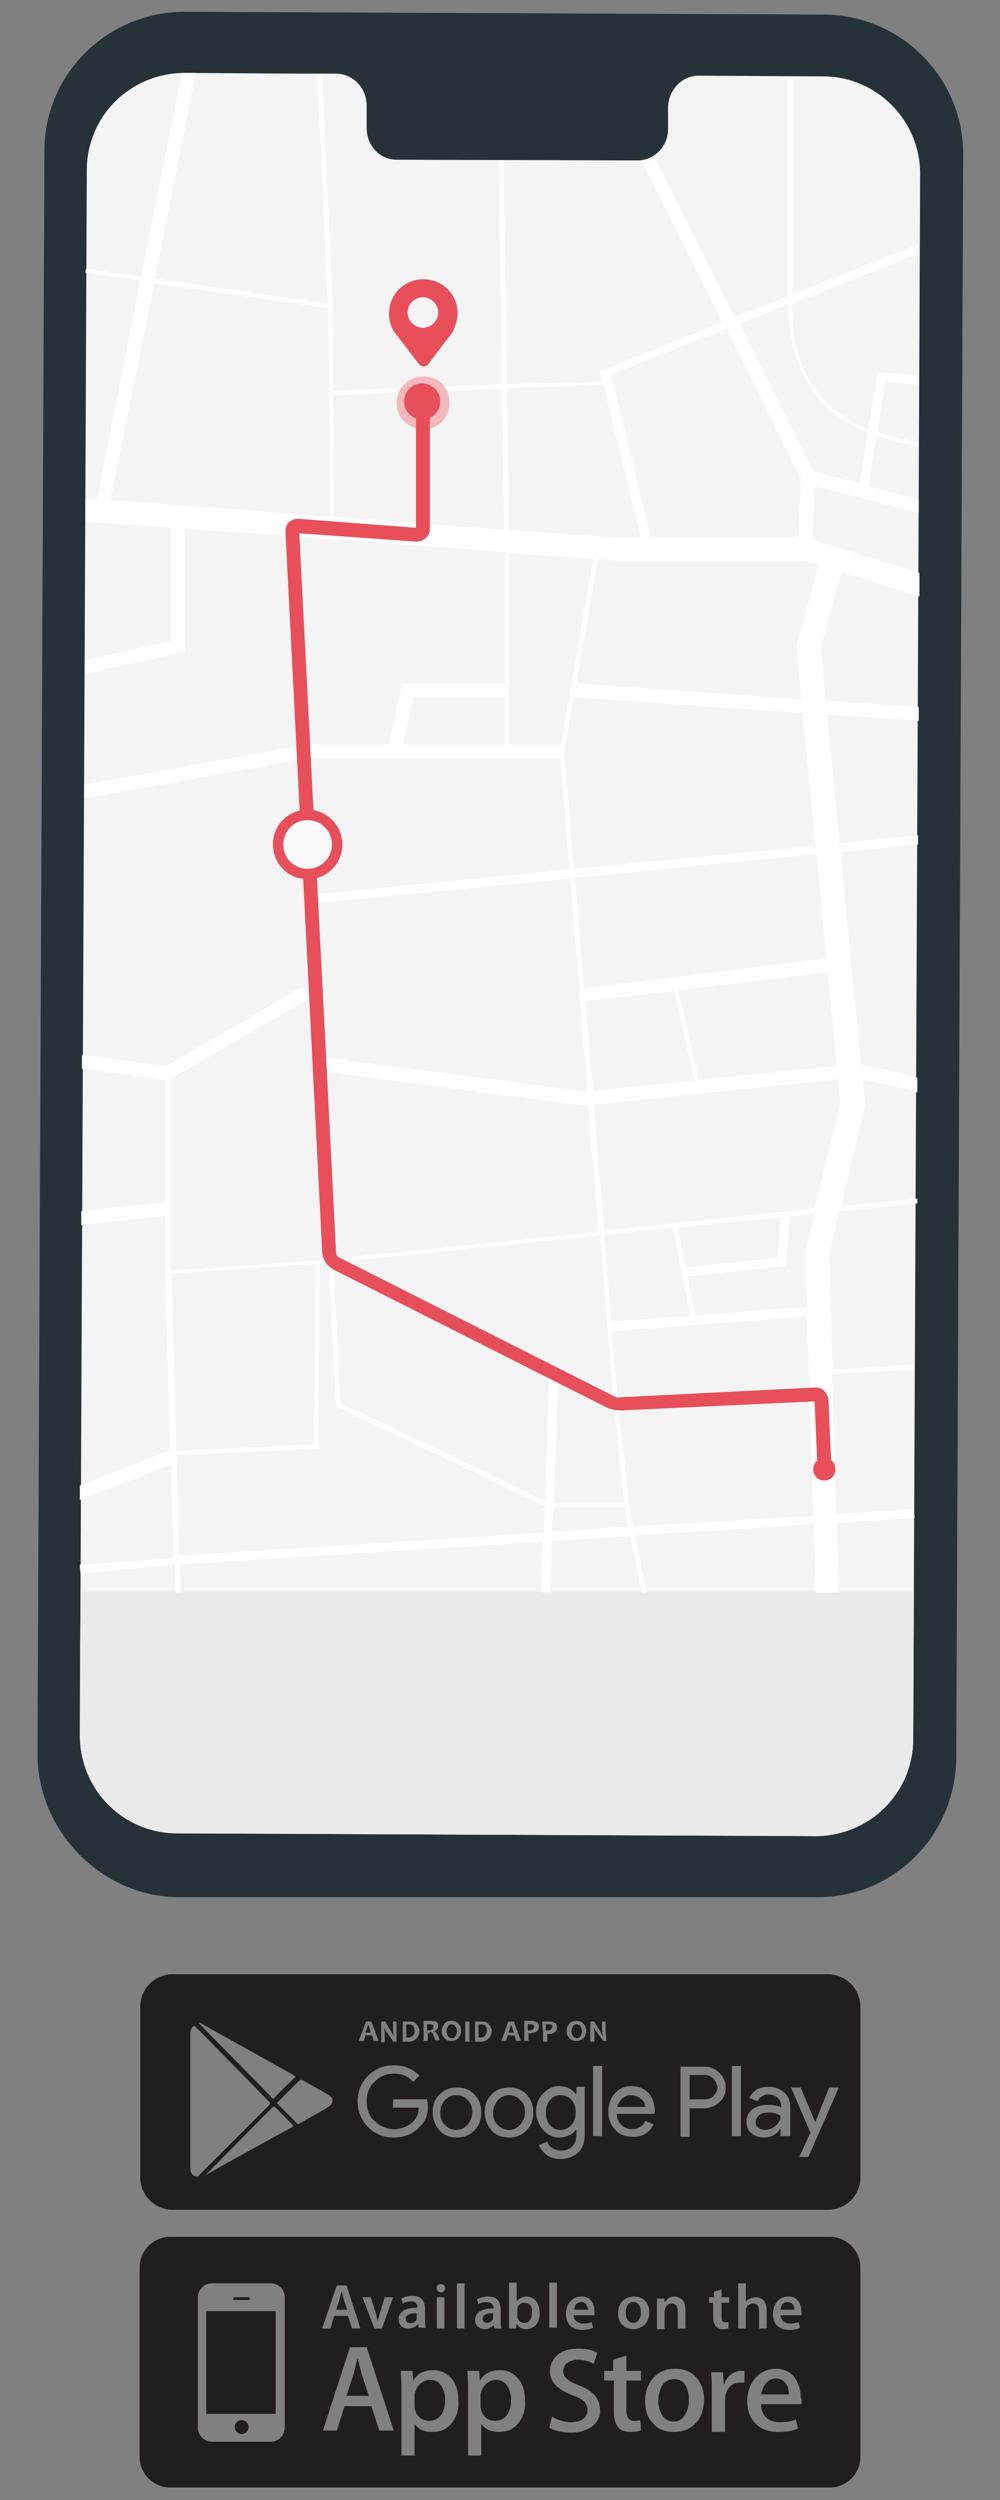 <?xml version="1.0" encoding="utf-8"?>
<!-- Generator: Adobe Illustrator 16.0.0, SVG Export Plug-In . SVG Version: 6.00 Build 0)  -->
<!DOCTYPE svg PUBLIC "-//W3C//DTD SVG 1.1//EN" "http://www.w3.org/Graphics/SVG/1.1/DTD/svg11.dtd">
<svg version="1.1" id="Capa_1" xmlns="http://www.w3.org/2000/svg" xmlns:xlink="http://www.w3.org/1999/xlink" x="0px" y="0px"
	 width="144px" height="360px" viewBox="0 0 144 360" style="enable-background:new 0 0 144 360;" xml:space="preserve">
<rect x="0" y="0" width="144" height="360" fill="#808080" stroke="none"/>
<style type="text/css">
<![CDATA[
	.st0{fill:#E7505B;}
	.st1{fill:#EAEAEA;}
	.st2{fill:#263238;}
	.st3{fill:#F4F4F4;}
	.st4{fill:#F9F9F9;}
	.st5{opacity:0.6;}
	.st6{fill-rule:evenodd;clip-rule:evenodd;fill:#221E1F;}
	.st7{fill:#FFFFFF;}
	.st8{clip-path:url(#SVGID_2_);fill:#FFFFFF;}
]]>
</style>
<path class="st2" d="M117.5,273.2H25.8c-11.1,0-20.4-9.5-20.4-20.6l1-230.9c0-11.1,9.1-20,20.2-20l92.1,0.4c11.1,0.1,20,9.1,20,20.1
	l-1,230.9C137.6,264.4,128.6,273.3,117.5,273.2"/>
<path class="st3" d="M118.5,11l-17.9-0.1c-2.4,0-4.3,2-4.4,4.5l0,3.2c0,2.5-2,4.5-4.4,4.5L57.1,23c-2.4,0-4.3-2-4.3-4.6l0-3.2
	c0-2.5-1.9-4.5-4.3-4.6l-6.3,0l-15.6-0.1c-7.8,0-14.1,6.2-14.1,14l-1,225.4c0,7.8,6.2,14.1,14,14.1l91.9,0.4c7.8,0,14.1-6.2,14.1-14
	l1-225.4C132.5,17.4,126.3,11,118.5,11"/>
<path class="st1" d="M25.5,264l91.9,0.4c7.8,0,14.1-6.2,14.1-14l0.1-21.2h-10.9h-3.3H93.1h-0.7H79.2h-1.3H25.9h-0.7H11.6l-0.1,16v5
	C11.7,257.9,17.9,264,25.5,264"/>
<path class="st7" d="M25.2,225.3l0.1,4h0.7l-0.1-4l52.3-3.3c-0.1,2.6-0.2,5.1-0.3,7.3h1.3c0.1-2.1,0.2-4.7,0.3-7.4l11.3-0.7l1.6,8.1
	h0.7l-1.6-8.2l25.7-1.6l0.3,9.8h3.3l-0.3-10l11.2-0.7l-0.1-1.3l-11.2,0.7l-0.6-20.1l11.9-0.7l0-0.7l-11.8,0.7l-0.5-16.8l1.5-6
	l11.2-1.1l0-0.7l-11,1.1l3.5-14.6l-0.4-3.7c1.6,0.3,4.5,1,7.9,1.9l0-2.1c-4.5-1.2-6.9-1.7-8.1-1.9l-3-30.6l11.2-1.1l0-1.3l-11.3,1.1
	l-1.8-18.5l13.2,0.9l0-2l-13.4-0.9l-0.7-7.7l3-10.8l11.2,3.5l0-3.4L117,77.7l0.3-7.7l15,3.9l0-2l-7.3-1.9l1.2-7.2
	c2.2,0.7,4.2,1.2,6.1,1.6l0-0.7c-1.9-0.4-3.9-0.9-6-1.5l1.2-7.2l4.8,0.4l0-1.3l-5.9-0.5l-1.4,8.2c-3.5-1.3-11.3-5.7-10.9-18.1
	l18.3-7.2l0-0.8l-0.2-0.5l-18.1,7.2l0-31.1l-0.7,0l0,31.4l-7.6,3l-11.5-23c-0.5,0.4-1.2,0.6-1.8,0.7l11.5,23l-17.6,7l0.4,1.6
	L73,55.3l-0.5-32.2l-0.7,0l0.5,32.2l-24.3,1c0-5-0.1-9.6-0.1-12.2l0-0.3l0,0l-1.5-33.2l-0.7,0l1.5,33.1l-24.9-3.6l5.9-29.6l-1.7,0
	c-0.1,0-0.2,0-0.3,0l-5.9,29.3l-7.9-1.1l-0.1,0.4l0,0.2l7.9,1.1L14,71.9l-1.7-0.1l0,3.3L24.6,76v16.3l-12.4,2.8l0,2l14.4-3.3V76.1
	l46.1,3.4v18.9H57.9l-1.9,8.8H44L12.1,113l0,2l32.1-5.8h36.5l1.3,16l-38,3.7l0.1,1.3l38-3.7l2.5,30.7l-38.4-5l-0.3,2l38.8,5.1
	l1.5,18.1l-40.6,4.1l-21.1,1.5v-27.6l20-11.6l-1-1.7l-19.5,11.4l-12.2-1.6l0,2l12,1.6v17.6l-12.1,1.3l0,2l12.1-1.3v8.8l0,0l0.7,24.9
	l0,0l-13,5.1l0,2.1l13.1-5.1l0.4,13.5l-13.5,0.9l0,0.4l0.1,0.9L25.2,225.3z M79.5,220.6c0-1.2,0.1-2.4,0.1-3.6l10.3,0l0.6,2.8
	L79.5,220.6z M91.2,219.8l-0.6-3.2L89,202.2l-0.9-10.5l28.1-2.1l0.9,28.7L91.2,219.8z M97.6,176.8l14.8-1.5l-0.4,5.8l-13.2,1.4
	L97.6,176.8z M96.9,176.8l2.5,12.7L88,190.3l-1-12.5L96.9,176.8z M116.2,188.2l-16.1,1.2l-1.1-5.6l14.2-1.5l0.5-7.1l3.6-0.4
	l-1.3,5.4L116.2,188.2z M97.1,142.7l2.9,12.9l-14.6,1.5l-1.1-12.9L97.1,142.7z M100.6,155.5l-2.9-12.9l21.5-2.6l1.3,13.5
	L100.6,155.5z M115.4,100.7L83,98.4l3.1-17.9l2.3,0.2l27.3,0l2.2,0.7l-3.2,11.5L115.4,100.7z M113.5,43.8c0,3.4,0.7,14.6,11.5,18.5
	l-1.2,7.3l-6.7-1.7l-10.6-21.2L113.5,43.8z M104.6,47.3l10.7,21.6l-0.3,8.5H93.7l-5.7-23.5L104.6,47.3z M86.9,55.4l5.4,22h-3.8
	l-15.2-1.1L73,55.9L86.9,55.4z M72.3,56l0.3,20.3L48,74.4c0.1-3.3,0.1-10.6,0-17.5L72.3,56z M22.2,40.8l25.1,3.6
	c0.1,10.4,0.2,25.2,0.1,30L15.9,72L22.2,40.8z M85.4,80.5l-4.6,26.7h-7.5V79.6L85.4,80.5z M59.5,100.4h13.2v6.8H58L59.5,100.4z
	 M81.3,108.2l1.3-7.8l33,2.3l1.8,19.1l-34.8,3.3L81.3,108.2z M117.6,123l1.4,15l-34.9,4.3l-1.3-15.9L117.6,123z M85.5,159.1
	l35.2-3.7l0.3,3.4l-3.7,15.2L87,177.2L85.5,159.1z M88.4,202.3l1.5,14.1H79.7c0.2-4.7,0.4-9.3,0.5-12.8c0.2-6.3,0.2-6.3-0.2-6.5
	l-0.3,0.6l-0.6,0c0,0.5-0.3,9.2-0.6,18.4L49,202l-1-20.2l38.4-3.9L88.4,202.3z M45.4,182l-0.2,26l-19.8,0.9l-0.7-25.5L45.4,182z
	 M25.4,210.2L25.4,210.2L25.4,210.2l0-0.6l20.5-1L46,182l1.3-0.1l1.1,20.6l30,14.4c0,1.3-0.1,2.6-0.1,3.8L25.8,224L25.4,210.2z"/>
<path class="st0" d="M64.7,58c0,2.1-1.7,3.8-3.8,3.8c-2.1,0-3.8-1.7-3.8-3.8s1.7-3.8,3.8-3.8C63,54.1,64.7,55.8,64.7,58"/>
<g class="st5">
	<g>
		<defs>
			<rect id="SVGID_1_" x="57" y="54.1" width="7.7" height="7.7"/>
		</defs>
		<clipPath id="SVGID_2_">
			<use xlink:href="#SVGID_1_"  style="overflow:visible;"/>
		</clipPath>
		<path class="st8" d="M64.7,57.8c0.1,2.1-1.6,3.9-3.7,4c-2.1,0.1-3.9-1.6-4-3.7c-0.1-2.1,1.6-3.9,3.7-4
			C62.8,54,64.6,55.7,64.7,57.8"/>
	</g>
</g>
<path class="st0" d="M63.4,57.8c0,1.4-1.1,2.6-2.6,2.6c-1.4,0-2.6-1.1-2.6-2.6c0-1.4,1.1-2.6,2.6-2.6C62.3,55.3,63.4,56.4,63.4,57.8
	"/>
<path class="st0" d="M120.3,211.6c0,0.9-0.7,1.6-1.6,1.6c-0.9,0-1.6-0.7-1.6-1.6c0-0.9,0.7-1.6,1.6-1.6
	C119.6,209.9,120.3,210.6,120.3,211.6"/>
<path class="st0" d="M117.7,211l-0.4-9.2l-27.8,1.3c-0.7,0-1.4-0.1-2.1-0.4l-39.4-19.9c-0.9-0.5-1.5-1.4-1.6-2.4L41.1,76.5
	c0-0.5,0.2-1,0.5-1.3c0.4-0.3,0.8-0.5,1.3-0.5L59.9,76V57.5h2v18.7c0,0.5-0.2,0.9-0.6,1.3c-0.4,0.3-0.8,0.5-1.3,0.5l-16.9-1.2
	l5.3,103.6c0,0.3,0.2,0.6,0.5,0.7L88.3,201c0.3,0.2,0.7,0.3,1.1,0.2l28-1.4c0.5,0,0.9,0.1,1.3,0.5c0.3,0.3,0.5,0.7,0.6,1.2l0.4,9.4
	L117.7,211z"/>
<path class="st0" d="M49.3,121.6c0,2.8-2.2,5-5,5s-5-2.2-5-5c0-2.8,2.2-5,5-5S49.3,118.9,49.3,121.6"/>
<path class="st4" d="M47.8,121.6c0,1.9-1.5,3.5-3.5,3.5s-3.5-1.5-3.5-3.5c0-1.9,1.5-3.5,3.5-3.5S47.8,119.7,47.8,121.6"/>
<path class="st0" d="M65.9,45.1c0-3-2.7-5.4-5.9-4.8c-2,0.4-3.6,2-3.9,4c-0.2,1.2,0,2.4,0.6,3.4h0l0,0c0.2,0.3,0.4,0.5,0.7,0.9
	l2.9,3.8c0.4,0.5,1.1,0.5,1.4,0l2.8-3.7c0,0,0.5-0.6,0.7-0.9l0,0h0C65.6,46.8,65.9,46,65.9,45.1 M60.9,47.2c-1.2,0-2.2-1-2.2-2.2
	c0-1.2,1-2.2,2.2-2.2s2.2,1,2.2,2.2C63.1,46.2,62.1,47.2,60.9,47.2z"/>
<path class="st6" d="M33.8,331.2h2c0.1,0,0.2-0.1,0.2-0.2c0-0.1-0.1-0.2-0.2-0.2h-2c-0.1,0-0.2,0.1-0.2,0.2
	C33.5,331.1,33.7,331.2,33.8,331.2 M34.8,348.5c-0.6,0-1,0.5-1,1c0,0.6,0.5,1,1,1c0.6,0,1-0.5,1-1C35.8,348.9,35.3,348.5,34.8,348.5
	z M29.7,347.6h10v-14.8h-10V347.6z M61.9,342.7c-0.5,0-0.9,0.2-1.3,0.5c-0.4,0.3-0.6,0.7-0.8,1.2c-0.1,0.2-0.1,0.4-0.1,0.6v1.4
	c0,0.6,0.2,1.2,0.6,1.6c0.4,0.4,0.9,0.6,1.5,0.6c0.7,0,1.3-0.3,1.7-0.8c0.4-0.6,0.6-1.3,0.6-2.2c0-0.8-0.2-1.5-0.6-2.1
	C63.2,343,62.6,342.7,61.9,342.7z M97.1,342.6c-0.8,0-1.4,0.3-1.8,1c-0.3,0.6-0.5,1.3-0.5,2.1c0,0.8,0.2,1.5,0.5,2
	c0.4,0.7,1,1,1.7,1c0.7,0,1.3-0.3,1.7-1.1c0.4-0.6,0.5-1.3,0.5-2.1c0-0.8-0.2-1.5-0.5-2C98.4,342.9,97.8,342.6,97.1,342.6z
	 M71.4,342.7c-0.5,0-0.9,0.2-1.3,0.5c-0.4,0.3-0.6,0.7-0.8,1.2c-0.1,0.2-0.1,0.4-0.1,0.6v1.4c0,0.6,0.2,1.2,0.6,1.6
	c0.4,0.4,0.9,0.6,1.5,0.6c0.7,0,1.3-0.3,1.7-0.8c0.4-0.6,0.6-1.3,0.6-2.2c0-0.8-0.2-1.5-0.6-2.1C72.7,343,72.1,342.7,71.4,342.7z
	 M51.5,339.6L51.5,339.6c-0.2,0.5-0.3,1.3-0.6,2.3l-1,3.1h3.2l-1-3.1C52,341.6,51.8,340.8,51.5,339.6z M111.7,342.5
	c-0.6,0-1.1,0.3-1.5,0.8c-0.3,0.4-0.5,0.9-0.6,1.5h4c0-0.6-0.1-1.1-0.4-1.5C112.9,342.8,112.4,342.5,111.7,342.5z M60,333.9
	c0-0.1,0-0.2,0-0.2v-0.6c-0.8,0-1.6,0.2-1.6,0.8c0,0.4,0.3,0.6,0.6,0.6C59.6,334.6,59.9,334.3,60,333.9z M49.5,331.1
	c-0.1-0.4-0.2-0.8-0.3-1.2h0c-0.1,0.4-0.2,0.8-0.3,1.2l-0.5,1.5H50L49.5,331.1z M119.5,322.1h-95c-2.4,0-4.4,2-4.4,4.4v27.3
	c0,2.4,2,4.4,4.4,4.4h95c2.4,0,4.4-2,4.4-4.4v-27.3C123.9,324.1,121.9,322.1,119.5,322.1z M113.5,330.7c1.5,0,1.9,1.2,1.9,2.2
	c0,0.2,0,0.4,0,0.5h-3c0,0.8,0.7,1.2,1.4,1.2c0.5,0,0.9-0.1,1.2-0.2l0.2,0.8c-0.4,0.2-0.9,0.3-1.6,0.3c-1.5,0-2.3-0.9-2.3-2.3
	C111.3,331.9,112.1,330.7,113.5,330.7z M95.6,330.8l0.1,0.7h0c0.2-0.3,0.7-0.8,1.4-0.8c0.8,0,1.6,0.5,1.6,1.9v2.7h-1.1v-2.5
	c0-0.6-0.2-1.1-0.9-1.1c-0.4,0-0.8,0.3-0.9,0.7c0,0.1-0.1,0.2-0.1,0.4v2.6h-1.1v-3.1c0-0.5,0-0.9,0-1.3H95.6z M83.7,330.7
	c1.5,0,1.9,1.2,1.9,2.2c0,0.2,0,0.4,0,0.5h-3c0,0.8,0.7,1.2,1.4,1.2c0.5,0,0.9-0.1,1.2-0.2l0.2,0.8c-0.4,0.2-0.9,0.3-1.6,0.3
	c-1.5,0-2.3-0.9-2.3-2.3C81.5,331.9,82.3,330.7,83.7,330.7z M79.1,328.7h1.1v6.5h-1.1V328.7z M70.1,331.5c-0.4,0-0.9,0.1-1.2,0.3
	l-0.2-0.7c0.3-0.2,0.9-0.4,1.6-0.4c1.4,0,1.8,0.9,1.8,1.9v1.6c0,0.4,0,0.8,0.1,1.1h-1l-0.1-0.5h0c-0.3,0.3-0.7,0.6-1.3,0.6
	c-0.9,0-1.4-0.7-1.4-1.3c0-1.1,1-1.7,2.7-1.7v-0.1C71,332,70.9,331.5,70.1,331.5z M63.5,328.9c0.4,0,0.6,0.3,0.6,0.6
	c0,0.3-0.2,0.6-0.6,0.6c-0.4,0-0.6-0.3-0.6-0.6C62.8,329.2,63.1,328.9,63.5,328.9z M64,330.8v4.5h-1.1v-4.5H64z M48.5,329.1h1.4
	l2,6.2h-1.2l-0.6-1.8h-2l-0.5,1.8h-1.2L48.5,329.1z M41,349.6c0,1.1-0.9,2-2,2h-8.5c-1.1,0-2-0.9-2-2v-18.8c0-1.1,0.9-2,2-2H39
	c1.1,0,2,0.9,2,2V349.6z M54.6,350l-1.1-3.5h-3.9l-1.1,3.5h-2l3.9-12h2.4l3.9,12H54.6z M55,335.3h-1.1l-1.7-4.5h1.2l0.7,2.3
	c0.1,0.4,0.2,0.8,0.3,1.1h0c0.1-0.4,0.2-0.7,0.3-1.1l0.7-2.3h1.2L55,335.3z M57.4,334c0-1.1,1-1.7,2.7-1.7v-0.1
	c0-0.3-0.1-0.8-0.9-0.8c-0.4,0-0.9,0.1-1.2,0.3l-0.2-0.7c0.3-0.2,0.9-0.4,1.6-0.4c1.4,0,1.8,0.9,1.8,1.9v1.6c0,0.4,0,0.8,0.1,1.1h-1
	l-0.1-0.5h0c-0.3,0.3-0.7,0.6-1.3,0.6C57.9,335.4,57.4,334.7,57.4,334z M64.9,349.1c-0.7,0.8-1.6,1.1-2.7,1.1c-1.2,0-2-0.4-2.5-1.2
	v4.6h-1.9v-9.3c0-0.9,0-1.9-0.1-2.9h1.7l0.1,1.4h0c0.6-1,1.6-1.5,2.9-1.5c1,0,1.9,0.4,2.6,1.2c0.7,0.8,1,1.9,1,3.2
	C66.1,347.1,65.7,348.2,64.9,349.1z M66.9,335.3h-1.1v-6.5h1.1V335.3z M74.5,349.1c-0.7,0.8-1.6,1.1-2.7,1.1c-1.1,0-2-0.4-2.5-1.2
	v4.6h-1.9v-9.3c0-0.9,0-1.9-0.1-2.9H69l0.1,1.4h0c0.6-1,1.6-1.5,2.9-1.5c1,0,1.9,0.4,2.6,1.2c0.7,0.8,1,1.9,1,3.2
	C75.7,347.1,75.3,348.2,74.5,349.1z M75.8,335.4c-0.6,0-1.1-0.2-1.4-0.8h0l-0.1,0.7h-1c0-0.3,0-0.8,0-1.3v-5.3h1.1v2.7h0
	c0.3-0.4,0.8-0.7,1.4-0.7c1.1,0,1.9,0.9,1.9,2.3C77.8,334.6,76.8,335.4,75.8,335.4z M85.5,349.2c-0.8,0.7-1.9,1.1-3.3,1.1
	c-1.3,0-2.3-0.3-3.1-0.7l0.4-1.6c0.8,0.5,1.8,0.8,2.8,0.8c0.7,0,1.3-0.2,1.7-0.5c0.4-0.3,0.6-0.8,0.6-1.3c0-0.5-0.2-0.9-0.5-1.2
	c-0.3-0.3-0.9-0.6-1.7-0.9c-2.1-0.8-3.2-1.9-3.2-3.4c0-1,0.4-1.8,1.1-2.4c0.7-0.6,1.7-0.9,3-0.9c1.1,0,2,0.2,2.7,0.6l-0.5,1.6
	c-0.7-0.4-1.4-0.6-2.3-0.6c-0.7,0-1.2,0.2-1.6,0.5c-0.3,0.3-0.5,0.7-0.5,1.1c0,0.5,0.2,0.9,0.6,1.2c0.3,0.3,0.9,0.6,1.7,0.9
	c1,0.4,1.8,0.9,2.3,1.5c0.5,0.6,0.7,1.3,0.7,2.1C86.5,347.7,86.2,348.5,85.5,349.2z M92.3,342.8h-2.1v4.2c0,1.1,0.4,1.6,1.1,1.6
	c0.3,0,0.6,0,0.9-0.1l0.1,1.5c-0.4,0.1-0.9,0.2-1.5,0.2c-0.8,0-1.4-0.2-1.8-0.7c-0.4-0.5-0.6-1.2-0.6-2.3v-4.4H87v-1.4h1.3v-1.6
	l1.9-0.6v2.2h2.1V342.8z M91.2,335.4c-1.3,0-2.2-0.9-2.2-2.3c0-1.5,1-2.4,2.3-2.4c1.3,0,2.2,0.9,2.2,2.3
	C93.5,334.6,92.3,335.4,91.2,335.4z M100.2,348.9c-0.8,0.9-1.9,1.3-3.2,1.3c-1.3,0-2.3-0.4-3-1.3c-0.8-0.8-1.1-1.9-1.1-3.2
	c0-1.3,0.4-2.4,1.2-3.3c0.8-0.9,1.8-1.3,3.1-1.3c1.3,0,2.3,0.4,3.1,1.3c0.7,0.8,1.1,1.9,1.1,3.2C101.3,347,101,348.1,100.2,348.9z
	 M102.2,330.8h0.6V330l1.1-0.3v1.1h1.1v0.8h-1.1v2c0,0.6,0.1,0.8,0.6,0.8c0.2,0,0.3,0,0.4,0l0,0.9c-0.2,0.1-0.5,0.1-0.8,0.1
	c-0.4,0-0.8-0.1-1-0.4c-0.2-0.3-0.4-0.7-0.4-1.3v-2.1h-0.6V330.8z M107.1,343.1c-0.2,0-0.4,0-0.6,0c-0.7,0-1.2,0.3-1.6,0.8
	c-0.3,0.5-0.5,1-0.5,1.7v4.6h-1.9v-5.9c0-1,0-1.9-0.1-2.7h1.7l0.1,1.7h0.1c0.2-0.6,0.5-1,1-1.4c0.4-0.3,0.9-0.5,1.4-0.5
	c0.2,0,0.3,0,0.5,0V343.1z M107.4,332.6v2.7h-1.1v-6.5h1.1v2.7h0c0.1-0.2,0.3-0.4,0.6-0.5c0.2-0.1,0.5-0.2,0.8-0.2
	c0.8,0,1.6,0.5,1.6,1.9v2.6h-1.1v-2.5c0-0.6-0.2-1.1-0.9-1.1c-0.4,0-0.8,0.3-0.9,0.6C107.4,332.3,107.4,332.5,107.4,332.6z
	 M115.4,346.2h-5.8c0,0.9,0.3,1.5,0.8,2c0.5,0.4,1.1,0.6,1.9,0.6c0.9,0,1.6-0.1,2.3-0.4l0.3,1.3c-0.8,0.4-1.8,0.5-2.9,0.5
	c-1.3,0-2.4-0.4-3.2-1.2s-1.2-1.9-1.2-3.2c0-1.3,0.4-2.4,1.1-3.3c0.8-0.9,1.8-1.4,3-1.4c1.3,0,2.2,0.5,2.8,1.4
	c0.5,0.7,0.8,1.7,0.8,2.7C115.5,345.6,115.4,345.9,115.4,346.2z M75.5,331.6c-0.5,0-0.9,0.3-1,0.8c0,0.1,0,0.2,0,0.3v0.7
	c0,0.1,0,0.2,0,0.3c0.1,0.5,0.5,0.8,1,0.8c0.7,0,1.1-0.6,1.1-1.5C76.7,332.2,76.3,331.6,75.5,331.6z M83.7,331.5c-0.7,0-1,0.6-1,1.1
	h2C84.6,332.1,84.4,331.5,83.7,331.5z M91.2,331.5c-0.8,0-1.1,0.8-1.1,1.5c0,0.9,0.4,1.5,1.1,1.5c0.6,0,1.1-0.6,1.1-1.5
	C92.3,332.3,92,331.5,91.2,331.5z M69.5,333.9c0,0.4,0.3,0.6,0.6,0.6c0.5,0,0.8-0.3,0.9-0.6c0-0.1,0-0.2,0-0.2v-0.6
	C70.3,333.1,69.5,333.2,69.5,333.9z M113.4,331.5c-0.7,0-1,0.6-1,1.1h2C114.4,332.1,114.2,331.5,113.4,331.5z"/>
<path class="st6" d="M65,291.5c-0.2,0-0.4,0.1-0.5,0.3c-0.1,0.2-0.2,0.4-0.2,0.7c0,0.3,0.1,0.5,0.2,0.7c0.2,0.2,0.3,0.3,0.6,0.3
	c0.2,0,0.4-0.1,0.5-0.3c0.1-0.2,0.2-0.4,0.2-0.7c0-0.3-0.1-0.5-0.2-0.7S65.2,291.5,65,291.5"/>
<path class="st6" d="M69.2,291.5c-0.1,0-0.1,0-0.3,0c0,0.3,0,0.6,0,0.9c0,0.3,0,0.7,0,1c0.1,0,0.2,0,0.3,0c0.3,0,0.5-0.1,0.7-0.3
	c0.1-0.2,0.2-0.4,0.2-0.7s-0.1-0.5-0.2-0.7C69.8,291.6,69.5,291.5,69.2,291.5"/>
<path class="st6" d="M76.3,291.5c-0.1,0-0.2,0-0.3,0c0,0.3,0,0.6,0,0.9c0,0,0.1,0,0.1,0c0.5,0,0.8-0.2,0.8-0.5
	C77,291.6,76.7,291.5,76.3,291.5"/>
<path class="st6" d="M73.6,291.5c0,0.1-0.1,0.5-0.4,1.2H74C73.7,291.9,73.6,291.5,73.6,291.5L73.6,291.5z"/>
<path class="st6" d="M53,291.5c0,0.1-0.1,0.5-0.4,1.2h0.8C53.2,291.9,53,291.5,53,291.5L53,291.5z"/>
<path class="st6" d="M61.9,291.5c-0.1,0-0.3,0-0.4,0c0,0.2,0,0.5,0,0.9c0.1,0,0.1,0,0.2,0c0.5,0,0.7-0.2,0.7-0.5
	C62.5,291.6,62.3,291.5,61.9,291.5"/>
<path class="st6" d="M58.8,291.5c-0.1,0-0.1,0-0.3,0c0,0.3,0,0.6,0,0.9c0,0.3,0,0.7,0,1c0.1,0,0.2,0,0.3,0c0.3,0,0.5-0.1,0.7-0.3
	c0.2-0.2,0.2-0.4,0.2-0.7s-0.1-0.5-0.2-0.7C59.4,291.6,59.1,291.5,58.8,291.5"/>
<path class="st6" d="M83,291.5c-0.2,0-0.4,0.1-0.5,0.3c-0.1,0.2-0.2,0.4-0.2,0.7c0,0.3,0.1,0.5,0.2,0.7c0.2,0.2,0.3,0.3,0.6,0.3
	c0.2,0,0.4-0.1,0.5-0.3c0.1-0.2,0.2-0.4,0.2-0.7c0-0.3-0.1-0.5-0.2-0.7S83.2,291.5,83,291.5"/>
<path class="st6" d="M78.9,291.5c-0.1,0-0.2,0-0.3,0c0,0.3,0,0.6,0,0.9c0,0,0.1,0,0.1,0c0.5,0,0.8-0.2,0.8-0.5
	C79.6,291.6,79.4,291.5,78.9,291.5"/>
<path class="st6" d="M73.3,301.7c-0.6,0-1.1,0.2-1.6,0.7c-0.4,0.5-0.7,1.1-0.7,1.8c0,0.8,0.2,1.4,0.7,1.8c0.4,0.5,1,0.7,1.6,0.7
	c0.6,0,1.1-0.2,1.6-0.7c0.4-0.5,0.7-1.1,0.7-1.8c0-0.8-0.2-1.4-0.7-1.8C74.4,301.9,73.9,301.7,73.3,301.7"/>
<path class="st6" d="M65.7,301.7c-0.6,0-1.1,0.2-1.6,0.7s-0.7,1.1-0.7,1.8c0,0.8,0.2,1.4,0.7,1.8c0.4,0.5,1,0.7,1.6,0.7
	s1.1-0.2,1.6-0.7c0.4-0.5,0.7-1.1,0.7-1.8c0-0.8-0.2-1.4-0.7-1.8C66.9,301.9,66.4,301.7,65.7,301.7"/>
<path class="st6" d="M101.5,298.8h-2.2v3.5h2.2c0.5,0,1-0.2,1.3-0.5c0.3-0.4,0.5-0.8,0.5-1.2s-0.2-0.8-0.5-1.2
	C102.4,299,102,298.8,101.5,298.8"/>
<path class="st6" d="M109.3,304.6c-0.3,0.3-0.5,0.6-0.5,1c0,0.3,0.1,0.6,0.4,0.8c0.3,0.2,0.6,0.3,1,0.3c0.5,0,1-0.2,1.5-0.6
	s0.7-0.9,0.7-1.4c-0.4-0.3-0.9-0.5-1.6-0.5C110.1,304.2,109.6,304.3,109.3,304.6"/>
<path class="st6" d="M90.8,301.7c-0.5,0-0.9,0.2-1.2,0.5s-0.6,0.7-0.7,1.2h4c0-0.4-0.2-0.8-0.5-1.1
	C91.9,301.9,91.4,301.7,90.8,301.7"/>
<path class="st6" d="M80.7,301.7c-0.6,0-1.1,0.2-1.5,0.7c-0.4,0.5-0.6,1.1-0.6,1.8c0,0.8,0.2,1.4,0.6,1.8c0.4,0.5,0.9,0.7,1.5,0.7
	c0.6,0,1.1-0.2,1.6-0.7c0.4-0.5,0.6-1.1,0.6-1.8c0-0.8-0.2-1.4-0.6-1.8C81.9,301.9,81.3,301.7,80.7,301.7"/>
<path class="st6" d="M119.2,284.3H24.8c-2.5,0-4.6,2.1-4.6,4.6v24.7c0,2.5,2.1,4.6,4.6,4.6h94.5c2.5,0,4.6-2.1,4.6-4.6v-24.7
	C123.8,286.3,121.8,284.3,119.2,284.3 M78.1,291.1h0.4c0.1,0,0.2,0,0.3,0c0.2,0,0.3,0,0.4,0c0.3,0,0.5,0.1,0.7,0.2
	c0.2,0.1,0.3,0.3,0.3,0.6c0,0.3-0.1,0.6-0.4,0.8c-0.3,0.2-0.6,0.2-0.9,0.2c-0.1,0-0.1,0-0.1,0c0,0.3,0,0.6,0,1.1h-0.6
	c0-0.4,0-0.9,0-1.5C78.1,291.9,78.1,291.4,78.1,291.1z M72.7,292.5c0.3-0.9,0.5-1.4,0.5-1.4h0.8c0,0.1,0.2,0.6,0.5,1.4
	c0.3,0.9,0.5,1.3,0.5,1.4h-0.7c0-0.1-0.1-0.4-0.2-0.8h-1c-0.1,0.4-0.2,0.7-0.2,0.8h-0.7C72.2,293.8,72.4,293.4,72.7,292.5z
	 M68.4,291.1h0.4c0.1,0,0.2,0,0.3,0c0.1,0,0.2,0,0.2,0c0.5,0,0.9,0.1,1.1,0.4c0.2,0.3,0.4,0.6,0.4,0.9c0,0.4-0.1,0.8-0.4,1.1
	s-0.6,0.5-1.1,0.5c-0.2,0-0.5,0-0.9,0c0-0.4,0-0.9,0-1.5C68.4,291.9,68.4,291.4,68.4,291.1z M67,291.1h0.6c0,0.4,0,0.8,0,1.4
	c0,0.5,0,1,0,1.5H67c0-0.4,0-0.9,0-1.5C67,291.9,67,291.4,67,291.1z M64,291.4c0.3-0.3,0.6-0.4,1-0.4c0.4,0,0.7,0.1,1,0.4
	s0.4,0.6,0.4,1c0,0.4-0.1,0.8-0.4,1.1s-0.6,0.4-1,0.4c-0.4,0-0.7-0.1-1-0.4c-0.3-0.3-0.4-0.6-0.4-1C63.6,292.1,63.8,291.7,64,291.4z
	 M58,291.1h0.4c0.1,0,0.2,0,0.3,0c0.1,0,0.2,0,0.2,0c0.5,0,0.9,0.1,1.1,0.4c0.2,0.3,0.4,0.6,0.4,0.9c0,0.4-0.1,0.8-0.4,1.1
	c-0.3,0.3-0.6,0.5-1.1,0.5c-0.2,0-0.5,0-0.9,0c0-0.4,0-0.9,0-1.5C58,291.9,58,291.4,58,291.1z M54.9,291.1h0.6
	c0,0.1,0.2,0.4,0.5,0.9c0.4,0.6,0.6,1,0.7,1.2h0c0-0.3-0.1-0.6-0.1-0.9c0-0.4,0-0.8,0-1.2h0.5c0,0.4,0,0.8,0,1.4c0,0.5,0,1,0,1.5
	h-0.5c0-0.1-0.2-0.4-0.6-0.9c-0.4-0.6-0.7-1-0.7-1.2h0c0,0.3,0.1,0.6,0.1,0.9c0,0.4,0,0.8,0,1.3h-0.5c0-0.4,0-0.9,0-1.5
	C54.9,291.9,54.9,291.4,54.9,291.1z M52.2,292.5c0.3-0.9,0.5-1.4,0.5-1.4h0.8c0,0.1,0.2,0.6,0.5,1.4c0.3,0.9,0.5,1.3,0.5,1.4h-0.7
	c0-0.1-0.1-0.4-0.2-0.8h-1c-0.1,0.4-0.2,0.7-0.2,0.8h-0.7C51.7,293.8,51.8,293.4,52.2,292.5z M29.2,291.5c4.4,2.5,8.8,4.9,13.2,7.4
	c0.2,0.1,0.2,0.2,0,0.3c-1,1-2,1.9-2.9,2.9c-0.1,0.1-0.2,0.2-0.3,0c-3.5-3.6-7-7.1-10.5-10.7c0,0-0.1-0.1-0.1-0.1
	C28.9,291.3,29,291.4,29.2,291.5z M27.9,313.3c-0.4-0.3-0.5-0.7-0.5-1.1c0-1.9,0-3.8,0-5.7c0-1.3,0-2.7,0-4c0,0,0,0,0,0
	c0-3.2,0-6.4,0-9.6c0-0.4,0.1-0.8,0.4-1.1c0.1-0.1,0.2-0.1,0.3,0c2.2,2.2,4.3,4.4,6.5,6.6c1.4,1.4,2.8,2.9,4.2,4.3
	c0.1,0.1,0.1,0.2,0,0.4c-3.4,3.4-6.9,6.9-10.3,10.3C28.2,313.4,28.1,313.4,27.9,313.3z M42.1,306.3c-4.1,2.2-8.2,4.5-12.3,6.8
	c-0.1,0-0.1,0.1-0.2,0.1c3.2-3.2,6.4-6.5,9.6-9.7c0.2-0.2,0.3-0.2,0.5,0c0.8,0.8,1.6,1.7,2.5,2.5C42.2,306.1,42.2,306.2,42.1,306.3z
	 M47.4,303.3c-0.2,0.1-0.4,0.3-0.6,0.4c-1.2,0.7-2.5,1.4-3.7,2.1c-0.2,0.1-0.3,0.1-0.4-0.1c-0.9-0.9-1.8-1.8-2.7-2.7
	c-0.1-0.1-0.1-0.2,0-0.3c1-1,2.1-2.1,3.1-3.1c0.1-0.1,0.2-0.1,0.4-0.1c1.2,0.7,2.5,1.4,3.7,2.1c0.4,0.2,0.7,0.5,0.7,0.9
	C47.8,302.9,47.7,303.1,47.4,303.3z M60.4,306.3c-0.9,1-2.2,1.5-3.7,1.5c-1.5,0-2.7-0.5-3.7-1.5c-1-1-1.5-2.3-1.5-3.7
	s0.5-2.7,1.5-3.7c1-1,2.3-1.5,3.7-1.5c0.7,0,1.4,0.1,2.1,0.4c0.7,0.3,1.2,0.7,1.6,1.1l-0.9,0.9c-0.7-0.8-1.6-1.2-2.8-1.2
	c-1.1,0-2,0.4-2.7,1.1c-0.8,0.7-1.2,1.7-1.2,2.9c0,1.2,0.4,2.2,1.2,2.9c0.8,0.7,1.7,1.1,2.7,1.1c1.1,0,2.1-0.4,2.8-1.1
	c0.5-0.5,0.8-1.2,0.8-2h-3.7v-1.2h4.9c0,0.3,0.1,0.5,0.1,0.8C61.7,304.4,61.3,305.5,60.4,306.3z M61.6,292.8c0,0.4,0,0.7,0,1.1H61
	c0-0.4,0-0.9,0-1.5c0-0.5,0-1,0-1.4h0.4c0,0,0.1,0,0.3,0c0.1,0,0.3,0,0.4,0c0.7,0,1,0.2,1,0.7c0,0.4-0.2,0.6-0.6,0.8v0
	c0.1,0,0.3,0.2,0.4,0.3c0.1,0.2,0.3,0.5,0.4,1h-0.6c-0.2-0.5-0.3-0.8-0.4-1c-0.1-0.1-0.2-0.2-0.4-0.2
	C61.7,292.8,61.7,292.8,61.6,292.8z M68.3,306.8c-0.7,0.7-1.5,1-2.5,1c-1,0-1.9-0.3-2.5-1s-1-1.6-1-2.6c0-1.1,0.3-1.9,1-2.6
	c0.7-0.7,1.5-1,2.5-1c1,0,1.9,0.3,2.5,1c0.7,0.7,1,1.6,1,2.6C69.3,305.2,69,306.1,68.3,306.8z M75.8,306.8c-0.7,0.7-1.5,1-2.5,1
	c-1,0-1.9-0.3-2.5-1s-1-1.6-1-2.6c0-1.1,0.3-1.9,1-2.6c0.7-0.7,1.5-1,2.5-1c1,0,1.9,0.3,2.5,1c0.7,0.7,1,1.6,1,2.6
	C76.8,305.2,76.5,306.1,75.8,306.8z M76.2,292.8c-0.1,0-0.1,0-0.1,0c0,0.3,0,0.6,0,1.1h-0.6c0-0.4,0-0.9,0-1.5c0-0.5,0-1,0-1.4h0.4
	c0.1,0,0.2,0,0.3,0c0.2,0,0.3,0,0.4,0c0.3,0,0.5,0.1,0.7,0.2c0.2,0.1,0.3,0.3,0.3,0.6c0,0.3-0.1,0.6-0.4,0.8
	C76.9,292.7,76.6,292.8,76.2,292.8z M84.2,307.3c0,1.2-0.3,2.1-1,2.7c-0.7,0.6-1.5,0.9-2.5,0.9c-0.8,0-1.5-0.2-2-0.6
	s-0.9-0.9-1.1-1.4l1.2-0.5c0.1,0.4,0.4,0.7,0.7,0.9s0.8,0.4,1.2,0.4c0.7,0,1.3-0.2,1.7-0.6c0.4-0.4,0.6-1,0.6-1.7v-0.7h-0.1
	c-0.2,0.3-0.5,0.6-1,0.8c-0.4,0.2-0.9,0.3-1.4,0.3c-0.9,0-1.7-0.4-2.3-1.1c-0.6-0.7-1-1.6-1-2.6c0-1,0.3-1.9,1-2.6
	c0.6-0.7,1.4-1.1,2.3-1.1c0.5,0,1,0.1,1.4,0.3c0.4,0.2,0.7,0.5,1,0.8h0.1v-1h1.2V307.3z M84,293.5c-0.3,0.3-0.6,0.4-1,0.4
	c-0.4,0-0.7-0.1-1-0.4c-0.3-0.3-0.4-0.6-0.4-1c0-0.4,0.1-0.8,0.4-1.1s0.6-0.4,1-0.4c0.4,0,0.7,0.1,1,0.4s0.4,0.6,0.4,1
	C84.4,292.9,84.3,293.2,84,293.5z M86.7,307.6h-1.3v-10.1h1.3V307.6z M87.3,293.9h-0.5c0-0.1-0.2-0.4-0.6-0.9
	c-0.4-0.6-0.7-1-0.7-1.2h0c0,0.3,0.1,0.6,0.1,0.9c0,0.4,0,0.8,0,1.3H85c0-0.4,0-0.9,0-1.5c0-0.5,0-1,0-1.4h0.6
	c0,0.1,0.2,0.4,0.5,0.9c0.4,0.6,0.6,1,0.7,1.2h0c0-0.3-0.1-0.6-0.1-0.9c0-0.4,0-0.8,0-1.2h0.5c0,0.4,0,0.8,0,1.4
	C87.3,293,87.3,293.5,87.3,293.9z M94.2,304.4h-5.4c0,0.7,0.3,1.2,0.7,1.6c0.4,0.4,0.9,0.6,1.5,0.6c0.9,0,1.6-0.4,1.9-1.2l1.2,0.5
	c-0.2,0.5-0.6,1-1.1,1.3c-0.5,0.4-1.1,0.5-1.9,0.5c-1,0-1.9-0.3-2.5-1c-0.7-0.7-1-1.6-1-2.6c0-1,0.3-1.9,0.9-2.6
	c0.6-0.7,1.4-1.1,2.4-1.1c1,0,1.8,0.3,2.5,1c0.6,0.7,0.9,1.6,0.9,2.7L94.2,304.4z M103.6,302.7c-0.6,0.6-1.4,0.9-2.2,0.9h-2.1v4.1
	H98v-10.1h3.4c0.9,0,1.6,0.3,2.2,0.9c0.6,0.6,0.9,1.3,0.9,2.1S104.3,302.1,103.6,302.7z M106.7,307.6h-1.3v-10.1h1.3V307.6z
	 M113.6,307.6h-1.2v-1h-0.1c-0.5,0.8-1.3,1.2-2.3,1.2c-0.7,0-1.3-0.2-1.8-0.6c-0.5-0.4-0.7-1-0.7-1.7c0-0.8,0.3-1.3,0.9-1.8
	c0.6-0.4,1.3-0.6,2.2-0.6c0.8,0,1.4,0.1,1.9,0.4v-0.2c0-0.5-0.2-0.9-0.5-1.2c-0.3-0.3-0.8-0.5-1.3-0.5c-0.4,0-0.7,0.1-1,0.3
	c-0.3,0.2-0.5,0.4-0.6,0.7l-1.2-0.5c0.2-0.4,0.5-0.8,0.9-1.1s1.1-0.5,1.9-0.5c0.9,0,1.6,0.3,2.2,0.8c0.6,0.5,0.9,1.2,0.9,2.2V307.6z
	 M116.4,310.6h-1.3l1.6-3.5l-2.8-6.5h1.4l2.1,5h0l2-5h1.4L116.4,310.6z"/>
</svg>
